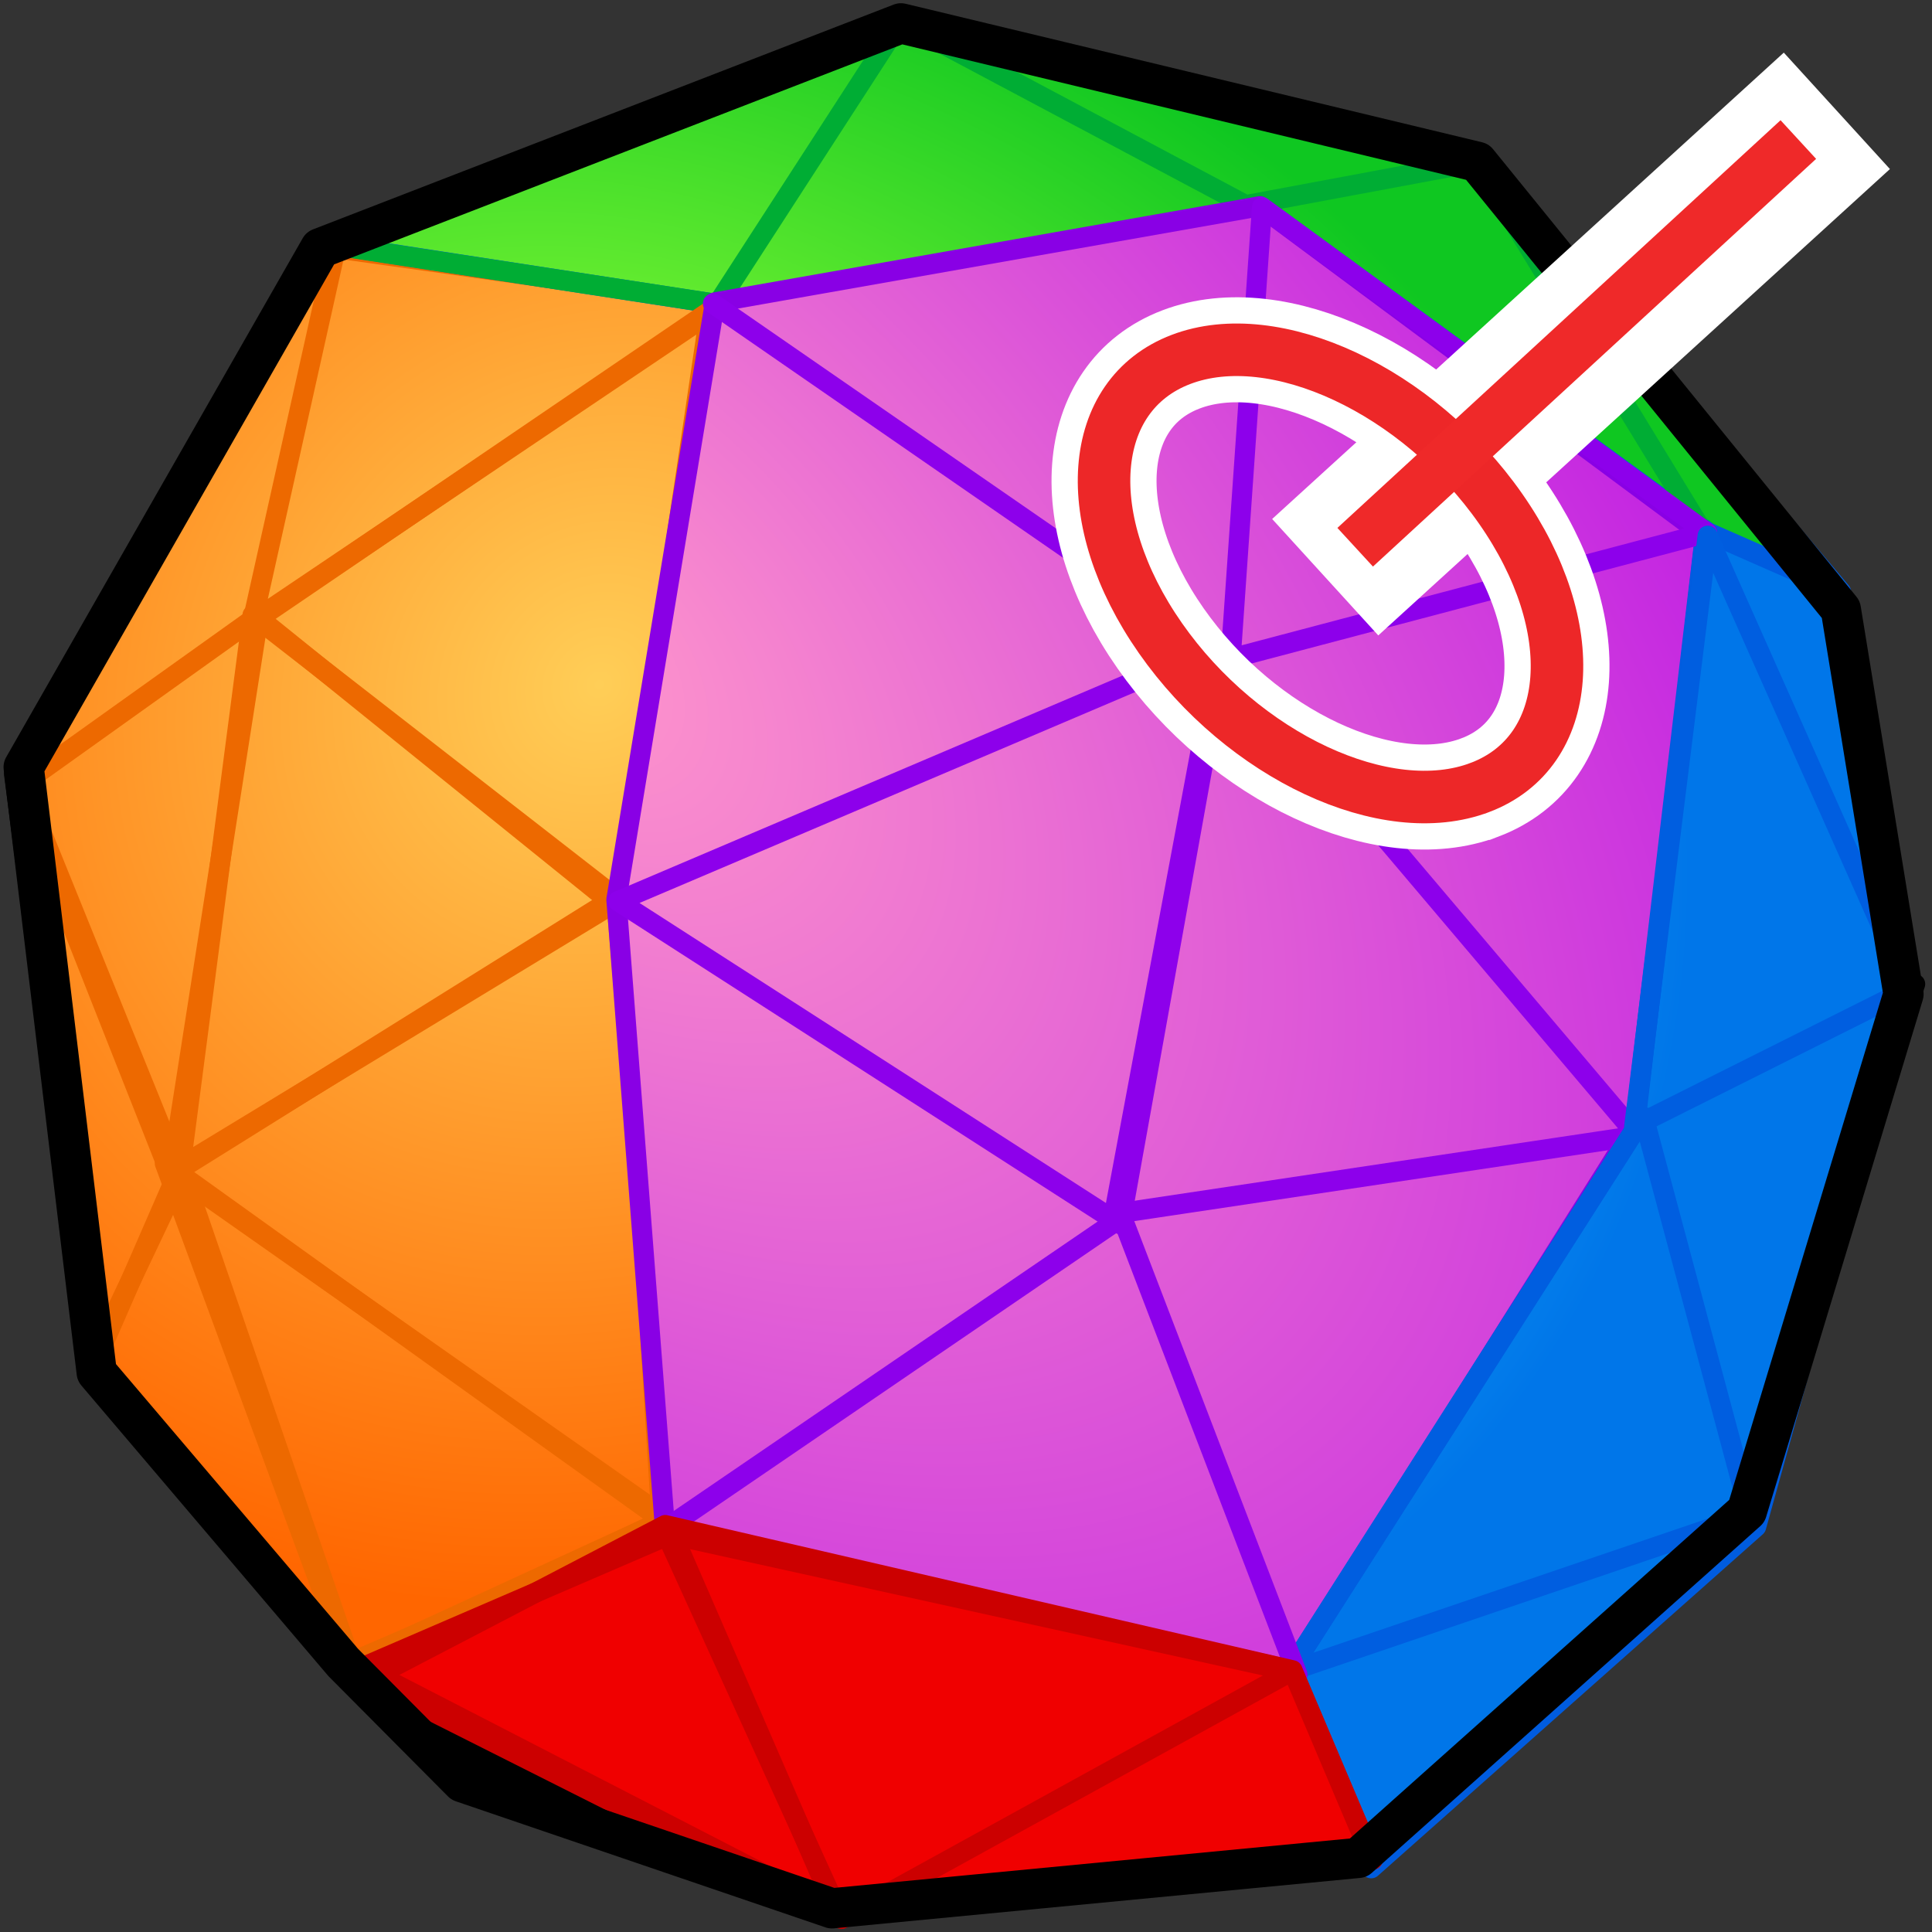 <?xml version="1.0" encoding="UTF-8" standalone="no"?>
<!-- Created with Inkscape (http://www.inkscape.org/) -->

<svg
   width="48px"
   height="48px"
   id="svg5327"
   sodipodi:version="0.32"
   inkscape:version="1.3.2 (091e20e, 2023-11-25)"
   sodipodi:docname="clustermesh.svg"
   version="1.1"
   xmlns:inkscape="http://www.inkscape.org/namespaces/inkscape"
   xmlns:sodipodi="http://sodipodi.sourceforge.net/DTD/sodipodi-0.dtd"
   xmlns:xlink="http://www.w3.org/1999/xlink"
   xmlns="http://www.w3.org/2000/svg"
   xmlns:svg="http://www.w3.org/2000/svg"
   xmlns:rdf="http://www.w3.org/1999/02/22-rdf-syntax-ns#"
   xmlns:cc="http://creativecommons.org/ns#"
   xmlns:dc="http://purl.org/dc/elements/1.1/"
   xmlns:a="http://ns.adobe.com/AdobeSVGViewerExtensions/3.0/"
   xmlns:i="http://ns.adobe.com/AdobeIllustrator/10.0/">
  <rect width="100%" height="100%" fill="#333333" stroke="none"/>
  <defs
     id="defs5329">
    <linearGradient
       id="linearGradient26">
      <stop
         id="stop25"
         offset="0"
         style="stop-color:#91ff37;stop-opacity:1;" />
      <stop
         id="stop26"
         offset="1"
         style="stop-color:#0fc721;stop-opacity:1;" />
    </linearGradient>
    <linearGradient
       id="linearGradient24">
      <stop
         id="stop23"
         offset="0"
         style="stop-color:#ffd133;stop-opacity:1;" />
      <stop
         id="stop24"
         offset="1"
         style="stop-color:#e90000;stop-opacity:1;" />
    </linearGradient>
    <linearGradient
       id="linearGradient22">
      <stop
         id="stop21"
         offset="0"
         style="stop-color:#ff8e38;stop-opacity:1;" />
      <stop
         id="stop22"
         offset="1"
         style="stop-color:#f00000;stop-opacity:1;" />
    </linearGradient>
    <linearGradient
       id="linearGradient20">
      <stop
         id="stop19"
         offset="0"
         style="stop-color:#37efff;stop-opacity:1;" />
      <stop
         id="stop20"
         offset="1"
         style="stop-color:#0076e9;stop-opacity:1;" />
    </linearGradient>
    <linearGradient
       id="linearGradient18">
      <stop
         id="stop17"
         offset="0"
         style="stop-color:#ff97cb;stop-opacity:1;" />
      <stop
         id="stop18"
         offset="1"
         style="stop-color:#b000e9;stop-opacity:1;" />
    </linearGradient>
    <radialGradient
       gradientUnits="userSpaceOnUse"
       fy="31.371"
       fx="41.152"
       r="8.625"
       cy="31.371"
       cx="41.152"
       id="XMLID_125_"
       gradientTransform="matrix(1.032,0,0,1.032,-0.87,6.754)">
      <stop
         id="stop3516"
         style="stop-color:#8893A0"
         offset="0" />
      <stop
         id="stop3518"
         style="stop-color:#4B5359"
         offset="1" />
      <a:midPointStop
         style="stop-color:#8893A0"
         offset="0" />
      <a:midPointStop
         style="stop-color:#8893A0"
         offset="0.5" />
      <a:midPointStop
         style="stop-color:#4B5359"
         offset="1" />
    </radialGradient>
    <radialGradient
       gradientUnits="userSpaceOnUse"
       fy="5.154"
       fx="-6.826"
       r="47.347"
       cy="5.154"
       cx="-6.826"
       id="XMLID_126_"
       gradientTransform="matrix(1.032,0,0,1.032,-0.87,6.754)">
      <stop
         id="stop3525"
         style="stop-color:#FFFFFF"
         offset="0" />
      <stop
         id="stop3527"
         style="stop-color:#97A6B3"
         offset="1" />
      <a:midPointStop
         style="stop-color:#FFFFFF"
         offset="0" />
      <a:midPointStop
         style="stop-color:#FFFFFF"
         offset="0.5" />
      <a:midPointStop
         style="stop-color:#97A6B3"
         offset="1" />
    </radialGradient>
    <radialGradient
       gradientUnits="userSpaceOnUse"
       fy="15.519"
       fx="-2.058"
       r="32.927"
       cy="15.519"
       cx="-2.058"
       id="XMLID_127_"
       gradientTransform="matrix(1.032,0,0,1.032,-0.87,6.754)">
      <stop
         id="stop3532"
         style="stop-color:#F6F6F7"
         offset="0.006" />
      <stop
         id="stop3534"
         style="stop-color:#8794A0"
         offset="1" />
      <a:midPointStop
         style="stop-color:#F6F6F7"
         offset="0.006" />
      <a:midPointStop
         style="stop-color:#F6F6F7"
         offset="0.5" />
      <a:midPointStop
         style="stop-color:#8794A0"
         offset="1" />
    </radialGradient>
    <radialGradient
       gradientUnits="userSpaceOnUse"
       fy="16.117"
       fx="5.175"
       r="34.645"
       cy="16.117"
       cx="5.175"
       id="XMLID_128_"
       gradientTransform="matrix(1.032,0,0,1.032,-0.87,6.754)">
      <stop
         id="stop3539"
         style="stop-color:#FFFFFF"
         offset="0" />
      <stop
         id="stop3541"
         style="stop-color:#8794A0"
         offset="1" />
      <a:midPointStop
         style="stop-color:#FFFFFF"
         offset="0" />
      <a:midPointStop
         style="stop-color:#FFFFFF"
         offset="0.5" />
      <a:midPointStop
         style="stop-color:#8794A0"
         offset="1" />
    </radialGradient>
    <linearGradient
       y2="25.375"
       x2="29.785"
       y1="17.29"
       x1="7.63"
       gradientUnits="userSpaceOnUse"
       id="XMLID_129_"
       gradientTransform="matrix(1.032,0,0,1.032,-0.87,6.754)">
      <stop
         id="stop3552"
         style="stop-color:#FFFFFF"
         offset="0.006" />
      <stop
         id="stop3554"
         style="stop-color:#8794A0"
         offset="1" />
      <a:midPointStop
         style="stop-color:#FFFFFF"
         offset="0.006" />
      <a:midPointStop
         style="stop-color:#FFFFFF"
         offset="0.5" />
      <a:midPointStop
         style="stop-color:#8794A0"
         offset="1" />
    </linearGradient>
    <radialGradient
       inkscape:collect="always"
       xlink:href="#linearGradient8439"
       id="radialGradient27247"
       gradientUnits="userSpaceOnUse"
       gradientTransform="matrix(0.764,0.67,-0.737,0.841,15.286,23.938)"
       cx="-4.789"
       cy="-4.426"
       fx="-4.789"
       fy="-4.426"
       r="21.26" />
    <linearGradient
       id="linearGradient8439">
      <stop
         id="stop8441"
         offset="0"
         style="stop-color:#ffce57;stop-opacity:1;" />
      <stop
         id="stop8443"
         offset="1"
         style="stop-color:#f60;stop-opacity:1;" />
    </linearGradient>
    <radialGradient
       inkscape:collect="always"
       xlink:href="#linearGradient18"
       id="radialGradient27247-2"
       gradientUnits="userSpaceOnUse"
       gradientTransform="matrix(1.792,1.757,-1.058,1.08,51.167,48.073)"
       cx="-19.488"
       cy="2.186"
       fx="-19.488"
       fy="2.186"
       r="21.26" />
    <radialGradient
       inkscape:collect="always"
       xlink:href="#linearGradient20"
       id="radialGradient27247-2-8"
       gradientUnits="userSpaceOnUse"
       gradientTransform="matrix(0.572,0.92,-0.859,0.534,47.628,38.417)"
       cx="-27.577"
       cy="13.723"
       fx="-27.577"
       fy="13.723"
       r="21.26" />
    <radialGradient
       inkscape:collect="always"
       xlink:href="#linearGradient22"
       id="radialGradient27247-2-8-6"
       gradientUnits="userSpaceOnUse"
       gradientTransform="matrix(-0.98,0.087,-0.067,-0.761,17.024,45.712)"
       cx="-3.32"
       cy="31.446"
       fx="-3.32"
       fy="31.446"
       r="21.26" />
    <radialGradient
       inkscape:collect="always"
       xlink:href="#linearGradient26"
       id="radialGradient27247-2-8-9"
       gradientUnits="userSpaceOnUse"
       gradientTransform="matrix(1.082,0.312,-0.197,0.684,39.217,4.758)"
       cx="-17.883"
       cy="19.93"
       fx="-17.883"
       fy="19.93"
       r="21.26" />
  </defs>
  <sodipodi:namedview
     id="base"
     pagecolor="#ffffff"
     bordercolor="#666666"
     borderopacity="1.0"
     inkscape:pageopacity="0.0"
     inkscape:pageshadow="2"
     inkscape:zoom="8.8064734"
     inkscape:cx="31.794793"
     inkscape:cy="15.670291"
     inkscape:current-layer="layer1"
     showgrid="true"
     inkscape:grid-bbox="false"
     inkscape:document-units="px"
     inkscape:guide-bbox="false"
     inkscape:object-paths="false"
     inkscape:window-width="1216"
     inkscape:window-height="981"
     inkscape:window-x="367"
     inkscape:window-y="39"
     inkscape:showpageshadow="2"
     inkscape:pagecheckerboard="0"
     inkscape:deskcolor="#d1d1d1"
     inkscape:window-maximized="0" />
  <g
     id="layer1"
     inkscape:label="Layer 1"
     inkscape:groupmode="layer">
    <g
       id="g22330"
       transform="matrix(1.11,0,0,1.11,-22.696,-57.634)">
      <path
         sodipodi:nodetypes="cccc"
         id="path22332"
         d="m 20.888,69.502 7.024,-11.86 -1.753,8.14 z"
         style="fill:#2e2e2e;fill-opacity:1;fill-rule:evenodd;stroke:#000000;stroke-width:0.45;stroke-linecap:butt;stroke-linejoin:round;stroke-miterlimit:4;stroke-dasharray:none;stroke-opacity:1" />
      <path
         id="path22340"
         d="M 61.771,65.396 58.547,63.783 63.173,74.158 Z"
         style="fill:#7a7a7a;fill-opacity:1;fill-rule:evenodd;stroke:#000000;stroke-width:0.45;stroke-linecap:butt;stroke-linejoin:round;stroke-miterlimit:4;stroke-dasharray:none;stroke-opacity:1" />
      <path
         id="path22342"
         d="m 63.313,73.948 -6.309,3.014 2.454,8.693 z"
         style="fill:#7f7f7f;fill-opacity:1;fill-rule:evenodd;stroke:#000000;stroke-width:0.45;stroke-linecap:butt;stroke-linejoin:round;stroke-miterlimit:4;stroke-dasharray:none;stroke-opacity:1" />
      <path
         sodipodi:nodetypes="cccc"
         id="path22344"
         d="m 59.458,85.865 -10.165,3.295 1.262,4.416 z"
         style="fill:#4a4a4a;fill-opacity:1;fill-rule:evenodd;stroke:#000000;stroke-width:0.45;stroke-linecap:butt;stroke-linejoin:round;stroke-miterlimit:4;stroke-dasharray:none;stroke-opacity:1" />
      <path
         id="path22346"
         d="M 50.695,93.576 49.153,89.09 39.059,94.768 Z"
         style="fill:#313131;fill-opacity:1;fill-rule:evenodd;stroke:#000000;stroke-width:0.45;stroke-linecap:butt;stroke-linejoin:round;stroke-miterlimit:4;stroke-dasharray:none;stroke-opacity:1" />
      <path
         id="path22350"
         d="M 28.193,89.02 22.564,82.517 24.477,78.224 Z"
         style="fill:#000000;fill-opacity:1;fill-rule:evenodd;stroke:#000000;stroke-width:0.45;stroke-linecap:butt;stroke-linejoin:round;stroke-miterlimit:4;stroke-dasharray:none;stroke-opacity:1"
         sodipodi:nodetypes="cccc" />
      <path
         id="path22352"
         d="m 22.483,82.511 -1.721,-13.26 3.715,9.183 z"
         style="fill:#000000;fill-opacity:1;fill-rule:evenodd;stroke:#000000;stroke-width:0.45;stroke-linecap:butt;stroke-linejoin:round;stroke-miterlimit:4;stroke-dasharray:none;stroke-opacity:1"
         sodipodi:nodetypes="cccc" />
      <path
         id="path22354"
         d="m 26.09,66.027 1.893,-8.482 8.622,1.402 z"
         style="fill:#6e6e6e;fill-opacity:1;fill-rule:evenodd;stroke:#000000;stroke-width:0.45;stroke-linecap:butt;stroke-linejoin:round;stroke-miterlimit:4;stroke-dasharray:none;stroke-opacity:1" />
      <path
         id="path22356"
         d="m 36.395,58.876 4.486,-6.309 7.501,4.066 z"
         style="fill:#929292;fill-opacity:1;fill-rule:evenodd;stroke:#000000;stroke-width:0.45;stroke-linecap:butt;stroke-linejoin:round;stroke-miterlimit:4;stroke-dasharray:none;stroke-opacity:1" />
      <path
         id="path22358"
         d="m 48.452,56.563 5.117,-1.052 5.047,8.552 z"
         style="fill:#979797;fill-opacity:1;fill-rule:evenodd;stroke:#000000;stroke-width:0.45;stroke-linecap:butt;stroke-linejoin:round;stroke-miterlimit:4;stroke-dasharray:none;stroke-opacity:1" />
      <path
         sodipodi:nodetypes="cccc"
         id="path22368"
         d="m 35.273,86.146 -7.01,3.225 -4.136,-11.216 z"
         style="fill:#414141;fill-opacity:1;fill-rule:evenodd;stroke:#000000;stroke-width:0.45;stroke-linecap:butt;stroke-linejoin:round;stroke-miterlimit:4;stroke-dasharray:none;stroke-opacity:1" />
      <path
         id="path22370"
         d="m 24.267,78.435 1.963,-12.548 -5.398,3.856 z"
         style="fill:#303030;fill-opacity:1;fill-rule:evenodd;stroke:#000000;stroke-width:0.45;stroke-linecap:butt;stroke-linejoin:round;stroke-miterlimit:4;stroke-dasharray:none;stroke-opacity:1" />
      <path
         id="path22372"
         d="m 26.09,65.886 8.202,6.379 -9.814,5.959 z"
         style="fill:#737373;fill-opacity:1;fill-rule:evenodd;stroke:#000000;stroke-width:0.45;stroke-linecap:butt;stroke-linejoin:round;stroke-miterlimit:4;stroke-dasharray:none;stroke-opacity:1" />
      <path
         id="path22374"
         d="M 26.23,65.957 36.535,58.806 34.222,72.406 Z"
         style="fill:#999999;fill-opacity:1;fill-rule:evenodd;stroke:#000000;stroke-width:0.45;stroke-linecap:butt;stroke-linejoin:round;stroke-miterlimit:4;stroke-dasharray:none;stroke-opacity:1" />
      <path
         id="path22376"
         d="m 36.535,58.806 12.127,-2.243 -0.841,9.884 z"
         style="fill:#c7c7c7;fill-opacity:1;fill-rule:evenodd;stroke:#000000;stroke-width:0.45;stroke-linecap:butt;stroke-linejoin:round;stroke-miterlimit:4;stroke-dasharray:none;stroke-opacity:1" />
      <path
         id="path22378"
         d="m 47.821,66.447 10.796,-2.594 -1.542,13.459 z"
         style="fill:#cdcdcd;fill-opacity:1;fill-rule:evenodd;stroke:#000000;stroke-width:0.45;stroke-linecap:butt;stroke-linejoin:round;stroke-miterlimit:4;stroke-dasharray:none;stroke-opacity:1" />
      <path
         id="path22380"
         d="M 47.891,66.377 36.535,58.806 34.222,72.616 Z"
         style="fill:#f0f0f0;fill-opacity:1;fill-rule:evenodd;stroke:#000000;stroke-width:0.45;stroke-linecap:butt;stroke-linejoin:round;stroke-miterlimit:4;stroke-dasharray:none;stroke-opacity:1" />
      <path
         id="path22382"
         d="m 34.151,72.336 1.192,13.88 10.095,-7.291 z"
         style="fill:#a4a4a4;fill-opacity:1;fill-rule:evenodd;stroke:#000000;stroke-width:0.45;stroke-linecap:butt;stroke-linejoin:round;stroke-miterlimit:4;stroke-dasharray:none;stroke-opacity:1" />
      <path
         id="path22384"
         d="m 45.438,78.995 3.996,10.235 7.851,-12.408 z"
         style="fill:#9f9f9f;fill-opacity:1;fill-rule:evenodd;stroke:#000000;stroke-width:0.45;stroke-linecap:butt;stroke-linejoin:round;stroke-miterlimit:4;stroke-dasharray:none;stroke-opacity:1" />
      <path
         sodipodi:nodetypes="cccc"
         id="path22392"
         d="M 34.222,72.196 35.413,86.146 24.337,78.364 Z"
         style="fill:#757575;fill-opacity:1;fill-rule:evenodd;stroke:#000000;stroke-width:0.45;stroke-linecap:butt;stroke-linejoin:round;stroke-miterlimit:4;stroke-dasharray:none;stroke-opacity:1" />
    </g>
    <path
       style="color:#000000;display:inline;overflow:visible;visibility:visible;fill:url(#radialGradient27247);fill-opacity:1;fill-rule:evenodd;stroke:#ed6900;stroke-width:0.5;stroke-linecap:butt;stroke-linejoin:round;stroke-miterlimit:4;stroke-dasharray:none;stroke-dashoffset:0;stroke-opacity:1;marker:none;marker-start:none;marker-mid:none;marker-end:none"
       d="M 16.434,37.782 8.846,41.498 2.414,34.14 0.44,19.073 8.256,6.156 17.677,7.475 15.495,22.227 Z"
       id="path22260"
       sodipodi:nodetypes="cccccccc" />
    <path
       style="fill:none;fill-opacity:1;fill-rule:evenodd;stroke:#ed6900;stroke-width:0.5;stroke-linecap:butt;stroke-linejoin:round;stroke-miterlimit:4;stroke-dasharray:none;stroke-opacity:1"
       d="M 8.609,40.968 2.367,33.84 4.484,28.981 Z"
       id="path22280"
       sodipodi:nodetypes="cccc" />
    <path
       style="fill:none;fill-opacity:1;fill-rule:evenodd;stroke:#ed6900;stroke-width:0.5;stroke-linecap:butt;stroke-linejoin:round;stroke-miterlimit:4;stroke-dasharray:none;stroke-opacity:1"
       d="M 2.231,33.956 0.358,19.017 4.484,29.214 Z"
       id="path22282"
       sodipodi:nodetypes="cccc" />
    <path
       style="fill:none;fill-opacity:1;fill-rule:evenodd;stroke:#ed6900;stroke-width:0.5;stroke-linecap:butt;stroke-linejoin:round;stroke-miterlimit:4;stroke-dasharray:none;stroke-opacity:1"
       d="M 6.274,15.436 8.376,6.018 17.95,7.574 Z"
       id="path22284" />
    <path
       style="fill:none;fill-opacity:1;fill-rule:evenodd;stroke:#ed6900;stroke-width:0.5;stroke-linecap:butt;stroke-linejoin:round;stroke-miterlimit:4;stroke-dasharray:none;stroke-opacity:1"
       d="m 16.705,37.854 -7.94,3.425 z"
       id="path22296"
       sodipodi:nodetypes="ccc" />
    <path
       style="color:#000000;display:inline;overflow:visible;visibility:visible;fill:url(#radialGradient27247-2-8-9);fill-opacity:1;fill-rule:evenodd;stroke:#005cdf;stroke-width:0.5;stroke-linecap:butt;stroke-linejoin:round;stroke-miterlimit:4;stroke-dasharray:none;stroke-dashoffset:0;stroke-opacity:1;marker:none;marker-start:none;marker-mid:none;marker-end:none"
       d="M 45.74,14.705 42.509,13.283 31.366,5.16 17.918,7.571 8.329,6.091 22.499,0.721 36.704,4.006 Z"
       id="path22260-2-9-4"
       sodipodi:nodetypes="cccccccc"
       inkscape:label="path22260-2" />
    <path
       id="path22338"
       d="m 36.632,3.929 5.664,9.267 3.342,1.435 z"
       style="fill:none;fill-opacity:1;fill-rule:evenodd;stroke:#00ad34;stroke-width:0.5;stroke-linecap:butt;stroke-linejoin:round;stroke-miterlimit:4;stroke-dasharray:none;stroke-opacity:1"
       inkscape:label="path22338"
       sodipodi:nodetypes="cccc" />
    <path
       id="path22336"
       d="M 22.465,0.582 30.95,5.096 36.788,4.007 Z"
       style="fill:none;fill-opacity:1;fill-rule:evenodd;stroke:#00ad34;stroke-width:0.5;stroke-linecap:butt;stroke-linejoin:round;stroke-miterlimit:4;stroke-dasharray:none;stroke-opacity:1"
       inkscape:label="path22336" />
    <path
       id="path22334"
       d="M 8.139,6.069 17.825,7.554 22.25,0.718 Z"
       style="fill:none;fill-opacity:1;fill-rule:evenodd;stroke:#00ad34;stroke-width:0.5;stroke-linecap:butt;stroke-linejoin:round;stroke-miterlimit:4;stroke-dasharray:none;stroke-opacity:1"
       sodipodi:nodetypes="cccc" />
    <path
       style="fill:none;fill-opacity:1;fill-rule:evenodd;stroke:#ed6900;stroke-width:0.5;stroke-linecap:butt;stroke-linejoin:round;stroke-miterlimit:4;stroke-dasharray:none;stroke-opacity:1"
       d="M 16.471,37.777 8.687,41.357 4.095,28.903 Z"
       id="path22298"
       sodipodi:nodetypes="cccc" />
    <path
       style="fill:none;fill-opacity:1;fill-rule:evenodd;stroke:#ed6900;stroke-width:0.5;stroke-linecap:butt;stroke-linejoin:round;stroke-miterlimit:4;stroke-dasharray:none;stroke-opacity:1"
       d="M 4.25,29.214 6.43,15.281 0.436,19.562 Z"
       id="path22300" />
    <path
       style="fill:none;fill-opacity:1;fill-rule:evenodd;stroke:#ed6900;stroke-width:0.5;stroke-linecap:butt;stroke-linejoin:round;stroke-miterlimit:4;stroke-dasharray:none;stroke-opacity:1"
       d="M 6.274,15.281 15.382,22.364 4.484,28.981 Z"
       id="path22302" />
    <path
       style="fill:none;fill-opacity:1;fill-rule:evenodd;stroke:#ed6900;stroke-width:0.5;stroke-linecap:butt;stroke-linejoin:round;stroke-miterlimit:4;stroke-dasharray:none;stroke-opacity:1"
       d="M 6.43,15.358 17.962,7.508 15.304,22.52 Z"
       id="path22304"
       sodipodi:nodetypes="cccc" />
    <path
       style="fill:none;fill-opacity:1;fill-rule:evenodd;stroke:#ed6900;stroke-width:0.5;stroke-linecap:butt;stroke-linejoin:round;stroke-miterlimit:4;stroke-dasharray:none;stroke-opacity:1"
       d="M 15.304,22.286 16.627,37.777 4.328,29.136 Z"
       id="path22322"
       sodipodi:nodetypes="cccc" />
    <path
       style="color:#000000;display:inline;overflow:visible;visibility:visible;fill:url(#radialGradient27247-2);fill-opacity:1;fill-rule:evenodd;stroke:#8900e5;stroke-width:0.5;stroke-linecap:butt;stroke-linejoin:round;stroke-miterlimit:4;stroke-dasharray:none;stroke-dashoffset:0;stroke-opacity:1;marker:none;marker-start:none;marker-mid:none;marker-end:none"
       d="M 40.691,27.861 32.127,41.504 16.523,37.986 15.314,22.349 17.763,7.513 31.307,5.123 42.359,13.325 Z"
       id="path22260-2"
       sodipodi:nodetypes="cccccccc"
       inkscape:label="path22260-2" />
    <path
       id="path22386"
       d="M 27.68,30.161 30.327,15.994 40.68,28.215 Z"
       style="fill:none;fill-opacity:1;fill-rule:evenodd;stroke:#8d00eb;stroke-width:0.5;stroke-linecap:butt;stroke-linejoin:round;stroke-miterlimit:4;stroke-dasharray:none;stroke-opacity:1"
       inkscape:label="path22386" />
    <path
       style="color:#000000;display:inline;overflow:visible;visibility:visible;fill:url(#radialGradient27247-2-8);fill-opacity:1;fill-rule:evenodd;stroke:#005cdf;stroke-width:0.5;stroke-linecap:butt;stroke-linejoin:round;stroke-miterlimit:4;stroke-dasharray:none;stroke-dashoffset:0;stroke-opacity:1;marker:none;marker-start:none;marker-mid:none;marker-end:none"
       d="m 43.631,37.931 -9.563,8.485 -1.996,-4.947 8.534,-13.391 1.766,-14.876 3.179,1.397 1.745,10.125 z"
       id="path22260-2-9"
       sodipodi:nodetypes="cccccccc"
       inkscape:label="path22260-2" />
    <path
       style="fill:none;stroke:#8d00eb;stroke-width:0.5;stroke-linecap:round;stroke-opacity:1"
       d="M 17.713,7.542 30.495,16.377"
       id="path1"
       sodipodi:nodetypes="cc" />
    <path
       sodipodi:nodetypes="cccc"
       id="path22388"
       d="M 42.412,13.237 31.354,5.147 30.575,16.363 Z"
       style="fill:none;fill-opacity:1;fill-rule:evenodd;stroke:#8d00eb;stroke-width:0.5;stroke-linecap:butt;stroke-linejoin:round;stroke-miterlimit:4;stroke-dasharray:none;stroke-opacity:1"
       inkscape:label="path22388" />
    <path
       id="path22360"
       d="m 42.427,13.31 -1.825,14.672 6.832,-3.42 z"
       style="fill:none;fill-opacity:1;fill-rule:evenodd;stroke:#005ee0;stroke-width:0.5;stroke-linecap:butt;stroke-linejoin:round;stroke-miterlimit:4;stroke-dasharray:none;stroke-opacity:1"
       inkscape:label="path22360"
       sodipodi:nodetypes="cccc" />
    <path
       id="path22362"
       d="M 40.835,27.748 32.039,41.526 43.482,37.634 Z"
       style="fill:none;fill-opacity:1;fill-rule:evenodd;stroke:#005ee0;stroke-width:0.5;stroke-linecap:butt;stroke-linejoin:round;stroke-miterlimit:4;stroke-dasharray:none;stroke-opacity:1" />
    <path
       sodipodi:nodetypes="cccc"
       id="path22390"
       d="M 27.834,30.415 30.43,15.975 15.357,22.389 Z"
       style="fill:none;fill-opacity:1;fill-rule:evenodd;stroke:#8d00eb;stroke-width:0.5;stroke-linecap:butt;stroke-linejoin:round;stroke-miterlimit:4;stroke-dasharray:none;stroke-opacity:1"
       inkscape:label="path22390" />
    <path
       sodipodi:nodetypes="cccc"
       id="path22394"
       d="m 16.588,37.945 11.287,-7.706 4.359,11.365 z"
       style="fill:none;fill-opacity:1;fill-rule:evenodd;stroke:#8d00eb;stroke-width:0.5;stroke-linecap:butt;stroke-linejoin:round;stroke-miterlimit:4;stroke-dasharray:none;stroke-opacity:1" />
    <path
       style="color:#000000;display:inline;overflow:visible;visibility:visible;fill:url(#radialGradient27247-2-8-6);fill-opacity:1;fill-rule:evenodd;stroke:#cc0000;stroke-width:0.5;stroke-linecap:butt;stroke-linejoin:round;stroke-miterlimit:4;stroke-dasharray:none;stroke-dashoffset:0;stroke-opacity:1;marker:none;marker-start:none;marker-mid:none;marker-end:none"
       d="m 8.991,41.817 7.536,-3.927 15.584,3.607 1.994,4.707 -13.438,1.26 -9.161,-3.115 z"
       id="path22260-2-9-0"
       sodipodi:nodetypes="ccccccc"
       inkscape:label="path22260-2" />
    <path
       id="path22348"
       d="M 20.986,47.597 11.567,44.406 8.454,41.137 Z"
       style="fill:#000000;fill-opacity:1;fill-rule:evenodd;stroke:#cc0000;stroke-width:0.5;stroke-linecap:butt;stroke-linejoin:round;stroke-miterlimit:4;stroke-dasharray:none;stroke-opacity:1"
       inkscape:label="path22348" />
    <path
       id="path22364"
       d="M 32.078,41.526 20.908,47.675 16.549,38.101 Z"
       style="fill:none;fill-opacity:1;fill-rule:evenodd;stroke:#cc0000;stroke-width:0.5;stroke-linecap:butt;stroke-linejoin:round;stroke-miterlimit:4;stroke-dasharray:none;stroke-opacity:1"
       sodipodi:nodetypes="cccc" />
    <path
       sodipodi:nodetypes="cccc"
       id="path22366"
       d="M 16.705,38.101 8.765,41.526 20.83,47.597 Z"
       style="fill:none;fill-opacity:1;fill-rule:evenodd;stroke:#cc0000;stroke-width:0.5;stroke-linecap:butt;stroke-linejoin:round;stroke-miterlimit:4;stroke-dasharray:none;stroke-opacity:1" />
    <path
       style="fill:none;fill-opacity:1;fill-rule:evenodd;stroke:#000000;stroke-width:1px;stroke-linecap:butt;stroke-linejoin:round;stroke-opacity:1"
       d="M 7.955,6.166 22.383,0.58 36.706,4.021 45.735,15.142 47.292,24.698 43.4,37.543 33.748,46.159 20.67,47.412 11.485,44.279 8.527,41.303 2.403,34.099 0.588,19.059 Z"
       id="path21479" />
    <path
       i:knockout="Off"
       d="M 36.772,19.563 C 34.439,20.451 30.884,18.791 28.831,15.855 26.778,12.917 27.008,9.819 29.341,8.93 c 2.332,-0.889 5.889,0.772 7.941,3.708 2.052,2.936 1.823,6.036 -0.509,6.925 z"
       id="path3562"
       style="fill:none;stroke:#ffffff;stroke-width:2.609"
       inkscape:label="path3562"
       inkscape:transform-center-x="5.7450917"
       inkscape:transform-center-y="5.1259509" />
    <path
       style="fill:none;fill-opacity:0.75;fill-rule:evenodd;stroke:#ffffff;stroke-width:3.914;stroke-linecap:square;stroke-linejoin:miter;stroke-miterlimit:4;stroke-dasharray:none;stroke-dashoffset:0;stroke-opacity:1"
       d="m 34.371,13.022 9.819,-8.95"
       id="path6266"
       sodipodi:nodetypes="cc"
       inkscape:transform-center-x="-0.47973053"
       inkscape:transform-center-y="-0.57342545" />
    <path
       i:knockout="Off"
       d="M 36.772,19.563 C 34.439,20.451 30.884,18.791 28.831,15.855 26.778,12.917 27.008,9.819 29.341,8.93 c 2.332,-0.889 5.889,0.772 7.941,3.708 2.052,2.936 1.823,6.036 -0.509,6.925 z"
       id="path3568"
       style="fill:none;stroke:#ed2728;stroke-width:1.305;stroke-miterlimit:4;stroke-dasharray:none;stroke-dashoffset:0"
       inkscape:transform-center-x="5.7450917"
       inkscape:transform-center-y="5.1259509" />
    <path
       style="fill:none;fill-opacity:0.75;fill-rule:evenodd;stroke:#ef2929;stroke-width:1.305;stroke-linecap:butt;stroke-linejoin:miter;stroke-miterlimit:4;stroke-dasharray:none;stroke-dashoffset:0;stroke-opacity:1"
       d="M 33.669,13.596 44.679,3.467"
       id="path6252"
       sodipodi:nodetypes="cc"
       inkscape:transform-center-x="-0.37291503"
       inkscape:transform-center-y="-0.58887905" />
  </g>
</svg>

